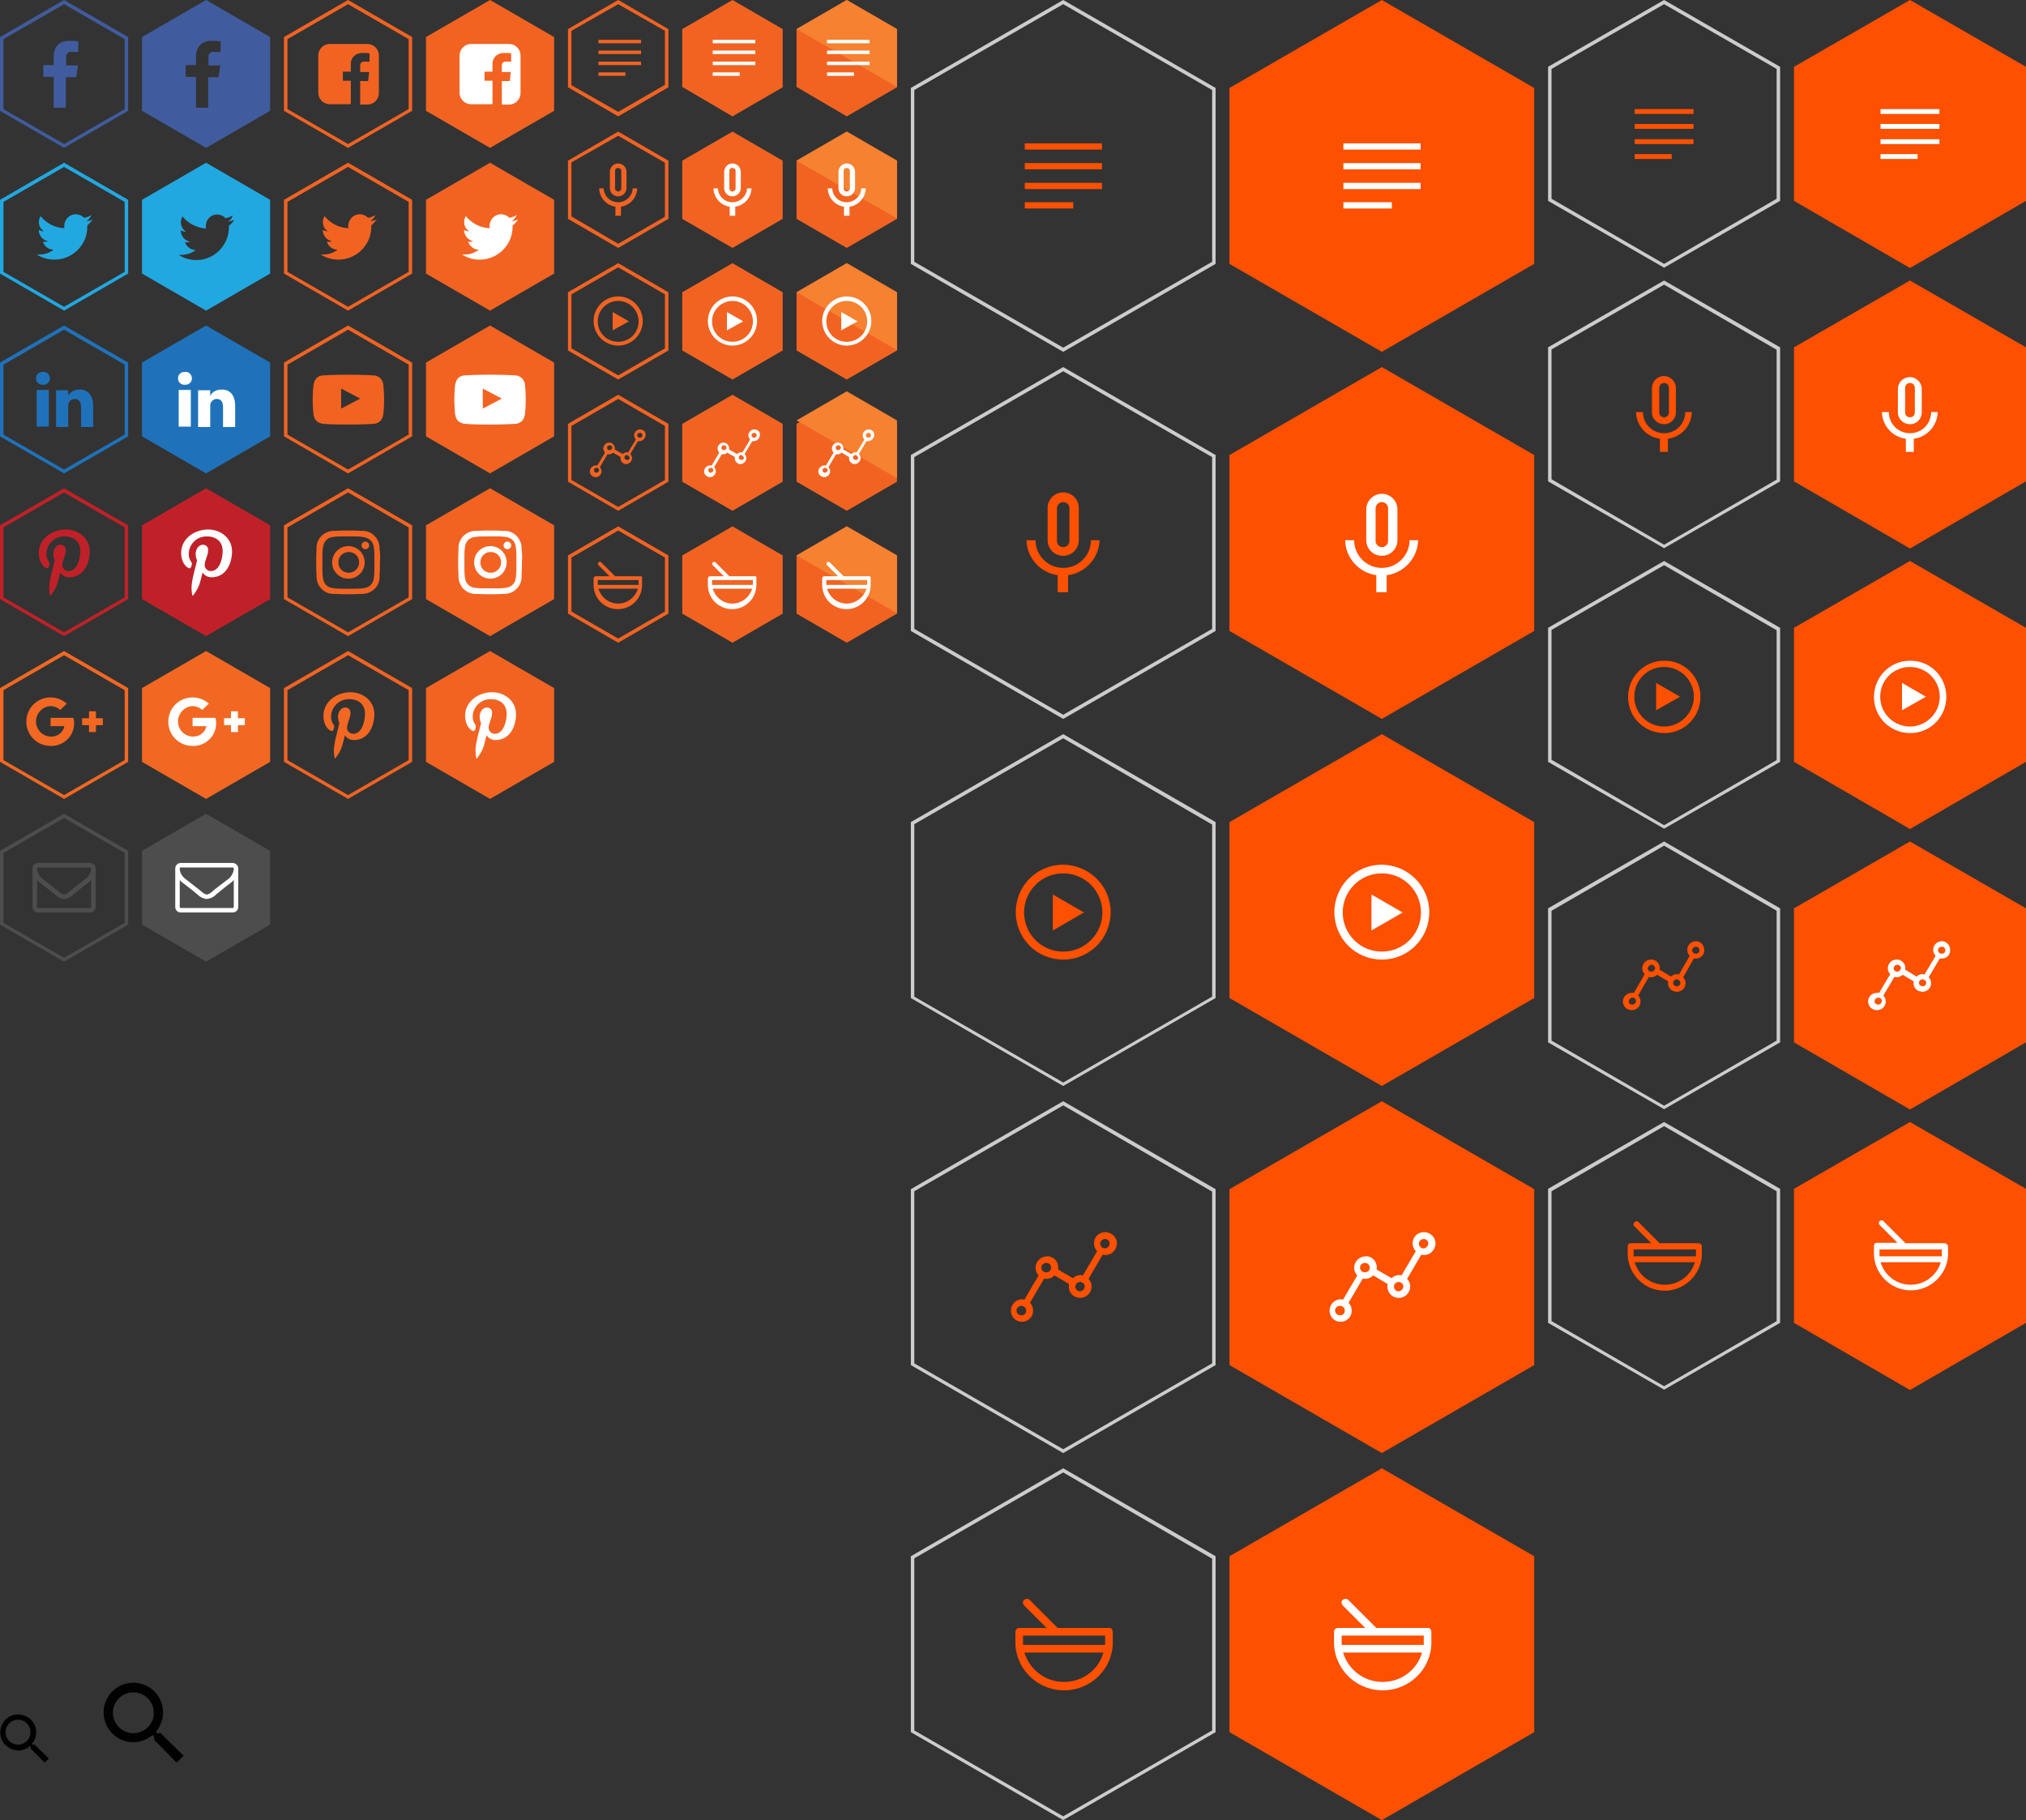 <?xml version="1.0" encoding="utf-8"?>
<!-- Generator: Adobe Illustrator 22.0.1, SVG Export Plug-In . SVG Version: 6.00 Build 0)  -->
<svg version="1.1" id="Layer_1" xmlns="http://www.w3.org/2000/svg" xmlns:xlink="http://www.w3.org/1999/xlink" x="0px" y="0px"
	 viewBox="0 0 585 525.6" style="enable-background:new 0 0 585 525.6;" xml:space="preserve">
<rect x="0" y="0" width="585" height="525.6" fill="#333333" stroke="none"/>
<style type="text/css">
	.st0{fill:#FD5000;}
	.st1{fill:#F26322;}
	.st2{fill:#F58131;}
	.st3{fill:#22A8E0;}
	.st4{fill:#405C9E;}
	.st5{fill:#1F72BA;}
	.st6{fill:#C02128;}
	.st7{fill:#F26822;}
	.st8{fill:#4D4D4E;}
	.st9{fill:#FFFFFF;}
	.st10{fill:#CCCCCC;}
	.st11{fill:#010101;}
</style>
<title>sprite-pad</title>
<polygon class="st0" points="399,0 443,25.4 443,76.2 399,101.6 355,76.2 355,25.4 "/>
<path class="st1" d="M259,160.4v16.8l-14.5,8.4l-14.5-8.4v-16.8l14.5-8.4L259,160.4z"/>
<polygon class="st1" points="230.5,138.8 230.5,122.7 244.5,114.6 258.5,122.7 258.5,138.8 244.5,146.9 "/>
<path class="st1" d="M244.5,115.2L258,123v15.6l-13.5,7.8l-13.5-7.8V123L244.5,115.2 M244.5,114l-14.5,8.4v16.7l14.5,8.4l14.5-8.4
	v-16.7L244.5,114L244.5,114z"/>
<polygon class="st1" points="230.5,100.8 230.5,84.7 244.5,76.6 258.5,84.7 258.5,100.8 244.5,108.9 "/>
<path class="st1" d="M244.5,77.2L258,85v15.6l-13.5,7.8l-13.5-7.8V85L244.5,77.2 M244.5,76L230,84.4v16.8l14.5,8.4l14.5-8.4V84.4
	L244.5,76L244.5,76L244.5,76z"/>
<polygon class="st1" points="230.5,62.8 230.5,46.7 244.5,38.6 258.5,46.7 258.5,62.8 244.5,70.9 "/>
<path class="st1" d="M244.5,39.2L258,47v15.6l-13.5,7.8L231,62.5V46.9L244.5,39.2 M244.5,38L230,46.4v16.8l14.5,8.4l14.5-8.4V46.4
	L244.5,38L244.5,38L244.5,38z"/>
<path class="st1" d="M259,8.4v16.8l-14.5,8.4L230,25.1V8.4L244.5,0L259,8.4z"/>
<polygon class="st2" points="244.5,0 230,8.4 230,8.4 259,25.1 259,8.4 "/>
<path class="st1" d="M178.5,1.2L192,8.9v15.6l-13.5,7.8L165,24.6V8.9L178.5,1.2 M178.5,0L164,8.4v16.8l14.5,8.4l14.5-8.4V8.4
	L178.5,0L178.5,0L178.5,0z"/>
<path class="st3" d="M26.8,63.4c-0.6,0.3-1.3,0.4-1.9,0.5c0.7-0.4,1.2-1.1,1.5-1.8c-0.7,0.4-1.4,0.7-2.1,0.8
	c-1.3-1.3-3.4-1.4-4.7-0.1c-0.8,0.8-1.2,2-1,3.1c-2.7-0.1-5.2-1.4-6.9-3.5c-0.9,1.5-0.5,3.5,1,4.4c-0.5,0-1-0.2-1.5-0.4l0,0
	c0,1.6,1.1,2.9,2.7,3.3c-0.5,0.1-1,0.2-1.5,0.1c0.4,1.4,1.7,2.3,3.1,2.3c-1.2,0.9-2.6,1.4-4.1,1.4c-0.3,0-0.5,0-0.8,0
	c4.4,2.8,10.3,1.5,13.1-2.9c1-1.5,1.5-3.3,1.5-5.1c0-0.1,0-0.3,0-0.4C25.7,64.6,26.3,64.1,26.8,63.4z"/>
<path class="st4" d="M18.5,1.2L36,11.3v20.2L18.5,41.6L1,31.5V11.3L18.5,1.2 M18.5,0L0,10.7V32l18.5,10.7L37,32V10.7L18.5,0L18.5,0z
	"/>
<path class="st4" d="M22.6,11.9V15h-1.8c-0.8-0.2-1.5,0.3-1.7,1.1c0,0.2,0,0.4,0,0.6v2.2h3.4l-0.5,3.4h-3v8.8h-3.5v-8.9h-3v-3.4h3
	v-2.5c0-2.9,1.8-4.5,4.4-4.5C20.9,11.8,21.8,11.8,22.6,11.9z"/>
<path class="st4" d="M59.5,0L41,10.7V32l18.5,10.7L78,32V10.7L59.5,0z M63.7,15h-1.8c-0.8-0.2-1.5,0.3-1.7,1.1c0,0.2,0,0.4,0,0.6
	v2.2h3.4l-0.5,3.4h-3v8.8h-3.5v-8.9h-3v-3.4h3v-2.5c0-2.9,1.8-4.5,4.4-4.5c0.9,0,1.8,0,2.7,0.1V15z"/>
<path class="st1" d="M100.5,1.2L118,11.3v20.2l-17.5,10.1L83,31.5V11.3L100.5,1.2 M100.5,0L82,10.7V32l18.5,10.7L119,32V10.7
	L100.5,0C100.5,0,100.5,0,100.5,0z"/>
<path class="st1" d="M141.5,0L123,10.7V32l18.5,10.7L160,32V10.7L141.5,0z"/>
<path class="st3" d="M18.5,48.2L36,58.3v20.2L18.5,88.6L1,78.5V58.3L18.5,48.2 M18.5,47L0,57.7V79l18.5,10.7L37,79V57.7L18.5,47
	L18.5,47z"/>
<path class="st3" d="M59.5,47L41,57.7V79l18.5,10.7L78,79V57.7L59.5,47z M66.1,65.2c0,0.1,0,0.3,0,0.4c0,5.2-4.2,9.5-9.4,9.5
	c-1.8,0-3.6-0.5-5.1-1.5c0.3,0,0.5,0,0.8,0c1.5,0,3-0.5,4.1-1.4c-1.4,0-2.7-1-3.1-2.3c0.5,0.1,1,0.1,1.5-0.1
	c-1.6-0.3-2.7-1.7-2.7-3.3l0,0c0.5,0.3,1,0.4,1.5,0.4c-1.5-1-1.9-2.9-1-4.4c1.7,2.1,4.2,3.3,6.8,3.5c-0.4-1.8,0.7-3.6,2.5-4
	c1.1-0.2,2.3,0.1,3.1,1c0.7-0.1,1.5-0.4,2.1-0.8C67,63,66.5,63.6,65.8,64c0.7-0.1,1.3-0.3,1.9-0.5C67.3,64.1,66.7,64.7,66.1,65.2
	L66.1,65.2z"/>
<path class="st1" d="M108.8,63.4c-0.6,0.3-1.3,0.4-1.9,0.5c0.7-0.4,1.2-1.1,1.5-1.8c-0.7,0.4-1.4,0.7-2.1,0.8
	c-1.3-1.3-3.4-1.4-4.7-0.1c-0.8,0.8-1.2,2-1,3.1c-2.7-0.1-5.2-1.4-6.9-3.5c-0.9,1.5-0.5,3.5,1,4.4c-0.5,0-1-0.2-1.5-0.4l0,0
	c0,1.6,1.1,2.9,2.7,3.3c-0.5,0.1-1,0.2-1.5,0.1c0.4,1.4,1.7,2.3,3.1,2.3c-1.2,0.9-2.6,1.4-4.1,1.4c-0.3,0-0.5,0-0.8,0
	c4.4,2.8,10.3,1.5,13.1-2.9c1-1.5,1.5-3.3,1.5-5.1c0-0.1,0-0.3,0-0.4C107.7,64.6,108.3,64.1,108.8,63.4z"/>
<path class="st1" d="M100.5,48.2L118,58.3v20.2l-17.5,10.1L83,78.5V58.3L100.5,48.2 M100.5,47L82,57.7V79l18.5,10.7L119,79V57.7
	L100.5,47L100.5,47z"/>
<path class="st1" d="M141.5,47L123,57.7V79l18.5,10.7L160,79V57.7L141.5,47z"/>
<path class="st5" d="M18.5,95.2L36,105.3v20.2l-17.5,10.1L1,125.5v-20.2L18.5,95.2 M18.5,94L0,104.7V126l18.5,10.7L37,126v-21.3
	L18.5,94L18.5,94z"/>
<path class="st5" d="M59.5,94L41,104.7V126l18.5,10.7L78,126v-21.3L59.5,94z"/>
<path class="st1" d="M100.5,95.2l17.5,10.1v20.2l-17.5,10.1L83,125.5v-20.2L100.5,95.2 M100.5,94L82,104.7V126l18.5,10.7L119,126
	v-21.3L100.5,94L100.5,94z"/>
<path class="st1" d="M141.5,94L123,104.7V126l18.5,10.7L160,126v-21.3L141.5,94z"/>
<path class="st6" d="M18.5,142.2L36,152.3v20.2l-17.5,10.1L1,172.5v-20.2L18.5,142.2 M18.5,141L0,151.7V173l18.5,10.7L37,173v-21.3
	L18.5,141L18.5,141z"/>
<path class="st6" d="M59.5,141L41,151.7V173l18.5,10.7L78,173v-21.3L59.5,141z"/>
<path class="st1" d="M100.5,142.2l17.5,10.1v20.2l-17.5,10.1L83,172.5v-20.2L100.5,142.2 M100.5,141L82,151.7V173l18.5,10.7L119,173
	v-21.3L100.5,141L100.5,141z"/>
<path class="st1" d="M141.5,141L123,151.7V173l18.5,10.7L160,173v-21.3L141.5,141z"/>
<path class="st7" d="M18.5,189.2L36,199.3v20.2l-17.5,10.1L1,219.5v-20.2L18.5,189.2 M18.5,188L0,198.7V220l18.5,10.7L37,220v-21.3
	L18.5,188L18.5,188z"/>
<path class="st7" d="M59.5,188L41,198.7V220l18.5,10.7L78,220v-21.3L59.5,188z"/>
<path class="st8" d="M18.5,236.2L36,246.3v20.2l-17.5,10.1L1,266.5v-20.2L18.5,236.2 M18.5,235L0,245.7V267l18.5,10.7L37,267v-21.3
	L18.5,235L18.5,235z"/>
<path class="st8" d="M59.5,235L41,245.7V267l18.5,10.7L78,267v-21.3L59.5,235z"/>
<path class="st1" d="M106.1,12.7c1.8,0,3.3,1.5,3.3,3.3v10.9c0,1.8-1.5,3.3-3.3,3.3H104v-6.8h2.3l0.3-2.6H104v-1.7
	c-0.1-0.6,0.3-1.2,0.9-1.3c0.1,0,0.3,0,0.4,0h1.4v-2.4c-0.7-0.1-1.3-0.1-2-0.1c-1.8-0.1-3.3,1.2-3.4,2.9c0,0.2,0,0.4,0,0.5v2H99v2.6
	h2.3v6.8h-6.1c-1.8,0-3.3-1.5-3.3-3.3V16c0-1.8,1.5-3.3,3.3-3.3H106.1z"/>
<path class="st9" d="M147,12.7c1.8,0,3.3,1.5,3.3,3.3v10.9c0,1.8-1.5,3.3-3.3,3.3h-2.1v-6.8h2.3l0.3-2.6h-2.6v-1.7
	c-0.1-0.6,0.3-1.2,0.9-1.3c0.1,0,0.3,0,0.4,0h1.4v-2.4c-0.7-0.1-1.3-0.1-2-0.1c-1.8-0.1-3.3,1.2-3.4,2.9c0,0.2,0,0.4,0,0.5v2h-2.3
	v2.6h2.3v6.8H136c-1.8,0-3.3-1.5-3.3-3.3V16c0-1.8,1.5-3.3,3.3-3.3H147z"/>
<path class="st5" d="M14.1,112.6v10.6h-3.5v-10.6H14.1z M14.4,109.3c0,1-0.8,1.8-1.8,1.8c-0.1,0-0.1,0-0.2,0l0,0
	c-1,0.1-1.9-0.6-2-1.7c0-0.1,0-0.1,0-0.2c0-1,0.8-1.8,1.9-1.8c0,0,0.1,0,0.1,0c1-0.1,1.9,0.6,2,1.7
	C14.4,109.2,14.4,109.3,14.4,109.3z M26.9,117.2v6.1h-3.5v-5.7c0-1.4-0.5-2.4-1.8-2.4c-0.8,0-1.5,0.5-1.8,1.3
	c-0.1,0.3-0.1,0.6-0.1,0.9v5.9h-3.5c0-9.6,0-10.6,0-10.6h3.5v1.6l0,0c0.6-1.2,1.9-1.8,3.2-1.8C25.1,112.4,26.9,113.9,26.9,117.2z"/>
<path class="st9" d="M55.1,112.6v10.6h-3.5v-10.6H55.1z M55.4,109.3c0,1-0.8,1.8-1.8,1.8c-0.1,0-0.1,0-0.2,0l0,0
	c-1,0.1-1.9-0.6-2-1.7c0-0.1,0-0.1,0-0.2c0-1,0.8-1.8,1.9-1.8c0,0,0.1,0,0.1,0c1-0.1,1.9,0.6,2,1.7
	C55.4,109.2,55.4,109.3,55.4,109.3z M67.9,117.2v6.1h-3.5v-5.7c0-1.4-0.5-2.4-1.8-2.4c-0.8,0-1.5,0.5-1.8,1.3
	c-0.1,0.3-0.1,0.6-0.1,0.9v5.9h-3.5c0-9.6,0-10.6,0-10.6h3.5v1.6l0,0c0.6-1.2,1.9-1.8,3.2-1.8C66.2,112.4,67.9,113.9,67.9,117.2z"/>
<path class="st1" d="M98.5,118l5.5-2.9l-5.5-2.9V118z M100.6,108.2c4.3,0,7.2,0.2,7.2,0.2c0.8,0,1.5,0.3,2.1,0.9
	c0.5,0.6,0.8,1.3,0.8,2c0.1,1.1,0.2,2.2,0.2,3.3v1.6c0,1.1-0.1,2.2-0.2,3.3c-0.1,0.7-0.3,1.4-0.8,2c-0.5,0.5-1.3,0.9-2.1,0.9
	c0,0-2.9,0.2-7.2,0.2l0,0c-5.3,0-7-0.2-7-0.2c-0.8,0-1.6-0.3-2.3-0.9c-0.5-0.6-0.7-1.3-0.8-2c-0.1-1.1-0.2-2.2-0.2-3.3v-1.6
	c0-1.1,0.1-2.2,0.2-3.3c0.1-0.7,0.3-1.4,0.8-2c0.5-0.6,1.3-0.9,2.1-0.9C93.4,108.4,96.3,108.2,100.6,108.2L100.6,108.2L100.6,108.2z
	"/>
<path class="st9" d="M139.4,118l5.5-2.9l-5.5-2.9V118z M141.5,108.2c4.3,0,7.2,0.2,7.2,0.2c0.8,0,1.5,0.3,2.1,0.9
	c0.5,0.6,0.8,1.3,0.8,2c0.1,1.1,0.2,2.2,0.2,3.3v1.6c0,1.1-0.1,2.2-0.2,3.3c-0.1,0.7-0.3,1.4-0.8,2c-0.5,0.5-1.3,0.9-2.1,0.9
	c0,0-2.9,0.2-7.2,0.2l0,0c-5.3,0-7-0.2-7-0.2c-0.8,0-1.6-0.3-2.3-0.9c-0.5-0.6-0.7-1.3-0.8-2c-0.1-1.1-0.2-2.2-0.2-3.3v-1.6
	c0-1.1,0.1-2.2,0.2-3.3c0.1-0.7,0.3-1.4,0.8-2c0.5-0.6,1.3-0.9,2.1-0.9C134.3,108.4,137.2,108.2,141.5,108.2L141.5,108.2
	L141.5,108.2z"/>
<path class="st6" d="M11.2,159.7c0-4.2,3.9-6.8,7.8-6.8c3.6,0,6.9,2.5,6.9,6.3c0,3.6-1.8,7.5-5.9,7.5c-1.1,0-2.1-0.5-2.6-1.4
	c-0.9,3.4-0.8,4-2.7,6.6l-0.2,0.1l-0.1-0.1c-0.1-0.7-0.2-1.4-0.2-2.1c0-2.3,1.1-5.7,1.6-8c-0.3-0.6-0.4-1.3-0.4-1.9
	c0-1.2,0.8-2.6,2.1-2.6c0.8,0,1.5,0.6,1.5,1.4c0,0.1,0,0.2,0,0.2c0,1.5-1,2.9-1,4.3c0,0.9,0.8,1.7,1.7,1.7c0,0,0,0,0.1,0
	c2.6,0,3.4-3.8,3.4-5.8c0-2.7-1.9-4.2-4.5-4.2c-2.8-0.1-5.2,2.1-5.3,4.9c0,0.1,0,0.2,0,0.3c0,1.5,0.9,2.2,0.9,2.6s-0.2,1.4-0.6,1.4
	c-0.1,0-0.1,0-0.2,0C11.8,163.4,11.2,161.2,11.2,159.7z"/>
<path class="st9" d="M52.3,159.7c0-4.2,3.9-6.8,7.8-6.8c3.6,0,6.9,2.5,6.9,6.3c0,3.6-1.8,7.5-5.9,7.5c-1.1,0-2.1-0.5-2.6-1.4
	c-0.9,3.4-0.8,4-2.7,6.6l-0.2,0.1l-0.1-0.1c-0.1-0.7-0.2-1.4-0.2-2.1c0-2.3,1.1-5.7,1.6-8c-0.3-0.6-0.4-1.3-0.4-1.9
	c0-1.2,0.8-2.6,2.1-2.6c0.8,0,1.5,0.6,1.5,1.4c0,0.1,0,0.1,0,0.2c0,1.5-1,2.9-1,4.3c0,0.9,0.8,1.7,1.7,1.7c0,0,0,0,0.1,0
	c2.6,0,3.4-3.8,3.4-5.8c0-2.7-1.9-4.2-4.5-4.2c-2.8-0.1-5.2,2.1-5.3,4.9c0,0.1,0,0.2,0,0.3c0,1.5,0.9,2.2,0.9,2.6s-0.2,1.4-0.6,1.4
	c-0.1,0-0.1,0-0.2,0C52.9,163.4,52.3,161.2,52.3,159.7z"/>
<path class="st7" d="M21.4,208.5c0.2,3.6-2.5,6.6-6.1,6.9c-0.2,0-0.4,0-0.7,0c-3.9,0-7-3.1-7-7s3.1-7,7-7c1.7,0,3.4,0.6,4.7,1.8
	l-1.9,1.8c-0.8-0.7-1.8-1.1-2.8-1.1c-2.4,0.1-4.3,2.2-4.2,4.6c0.1,2.3,1.9,4.1,4.2,4.2c1.9,0.1,3.6-1.1,4-3h-4v-2.4h6.6
	C21.3,207.8,21.4,208.1,21.4,208.5z M29.7,207.4v2h-2v2h-2v-2h-2v-2h2v-2h2v2H29.7z"/>
<path class="st9" d="M62.4,208.5c0.2,3.6-2.5,6.6-6.1,6.9c-0.2,0-0.4,0-0.7,0c-3.9,0-7-3.1-7-7s3.1-7,7-7c1.7,0,3.4,0.6,4.7,1.8
	l-1.9,1.8c-0.8-0.7-1.8-1.1-2.8-1.1c-2.4,0.1-4.3,2.2-4.2,4.6c0.1,2.3,1.9,4.1,4.2,4.2c1.9,0.1,3.6-1.1,4-3h-4v-2.4h6.6
	C62.3,207.8,62.4,208.1,62.4,208.5z M70.7,207.4v2h-2v2h-2v-2h-2v-2h2v-2h2v2H70.7z"/>
<path class="st8" d="M26.3,261.9v-7.8c-0.2,0.2-0.4,0.5-0.7,0.7c-1.5,1.1-2.9,2.3-4.3,3.4c-0.7,0.8-1.7,1.3-2.8,1.4l0,0
	c-1.1-0.1-2-0.6-2.8-1.4c-1.4-1.2-2.9-2.3-4.3-3.4c-0.3-0.2-0.5-0.4-0.7-0.7v7.8c0,0.2,0.1,0.3,0.3,0.3h15
	C26.2,262.2,26.3,262.1,26.3,261.9z M26.3,251.2c0-0.3,0.1-0.7-0.3-0.7H11c-0.2,0-0.3,0.1-0.3,0.3l0,0c0,1.1,0.6,2.2,1.5,2.9
	l4.1,3.2c0.5,0.4,1.5,1.4,2.2,1.4l0,0c0.7,0,1.7-0.9,2.2-1.4l4.1-3.2C25.6,253.1,26.1,252.2,26.3,251.2L26.3,251.2z M27.6,250.8
	v11.1c0,0.9-0.7,1.6-1.6,1.6c0,0,0,0,0,0H11c-0.9,0-1.6-0.7-1.6-1.6l0,0v-11.1c0-0.9,0.7-1.6,1.6-1.6c0,0,0,0,0,0h15
	C26.9,249.2,27.6,249.9,27.6,250.8L27.6,250.8z"/>
<path class="st9" d="M67.5,261.9v-7.8c-0.2,0.2-0.4,0.5-0.7,0.7c-1.5,1.1-2.9,2.3-4.3,3.4c-0.7,0.8-1.7,1.3-2.8,1.4l0,0
	c-1.1-0.1-2-0.6-2.8-1.4c-1.4-1.2-2.9-2.3-4.3-3.4c-0.3-0.2-0.5-0.4-0.7-0.7v7.8c0,0.2,0.1,0.3,0.3,0.3h15
	C67.3,262.2,67.5,262.1,67.5,261.9z M67.5,251.2c0-0.3,0.1-0.7-0.3-0.7h-15c-0.2,0-0.3,0.1-0.3,0.3l0,0c0,1.1,0.6,2.2,1.5,2.9
	l4.1,3.2c0.5,0.4,1.5,1.4,2.2,1.4l0,0c0.7,0,1.7-0.9,2.2-1.4l4.2-3.2C66.8,253.1,67.3,252.2,67.5,251.2L67.5,251.2z M68.8,250.8
	v11.1c0,0.9-0.7,1.6-1.6,1.6l0,0h-15c-0.9,0-1.6-0.7-1.6-1.6l0,0v-11.1c0-0.9,0.7-1.6,1.6-1.6c0,0,0,0,0,0h15
	C68,249.2,68.8,249.9,68.8,250.8L68.8,250.8L68.8,250.8z"/>
<path class="st1" d="M103.7,162.4c0-1.7-1.3-3-3-3s-3,1.3-3,3s1.3,3,3,3S103.7,164,103.7,162.4z M105.3,162.4c0,2.6-2.1,4.7-4.7,4.7
	s-4.7-2.1-4.7-4.7c0-2.6,2.1-4.7,4.7-4.7h0C103.2,157.7,105.3,159.8,105.3,162.4C105.3,162.3,105.3,162.4,105.3,162.4z M106.6,157.5
	c0,0.6-0.5,1.1-1.1,1.1c-0.6,0-1.1-0.5-1.1-1.1c0-0.6,0.5-1.1,1.1-1.1h0C106.1,156.4,106.6,156.9,106.6,157.5
	C106.6,157.5,106.6,157.5,106.6,157.5L106.6,157.5z M100.6,154.9c-1.3,0-4.2-0.1-5.4,0.4c-0.8,0.3-1.4,1-1.7,1.8
	c-0.5,1.2-0.4,4-0.4,5.4s-0.1,4.2,0.4,5.4c0.3,0.8,0.9,1.4,1.7,1.7c1.2,0.5,4,0.4,5.4,0.4s4.2,0.1,5.4-0.4c0.8-0.3,1.4-0.9,1.7-1.7
	c0.5-1.2,0.4-4,0.4-5.4s0.1-4.2-0.4-5.4c-0.3-0.8-0.9-1.4-1.7-1.7C104.8,154.8,102,154.9,100.6,154.9L100.6,154.9z M109.7,162.4
	c0,1.3,0,2.5-0.1,3.8c0.2,2.8-1.9,5.1-4.7,5.3c-0.2,0-0.4,0-0.6,0c-1.3,0.1-2.5,0.1-3.8,0.1s-2.5,0-3.8-0.1
	c-2.8,0.2-5.1-1.9-5.3-4.7c0-0.2,0-0.4,0-0.6c-0.1-1.3-0.1-2.5-0.1-3.8s0-2.5,0.1-3.8c-0.2-2.8,1.9-5.1,4.7-5.3c0.2,0,0.4,0,0.6,0
	c1.3-0.1,2.5-0.1,3.8-0.1s2.5,0,3.8,0.1c2.8-0.2,5.1,1.9,5.3,4.7c0,0.2,0,0.4,0,0.6C109.8,159.9,109.8,161.1,109.7,162.4
	L109.7,162.4z"/>
<path class="st9" d="M144.7,162.4c0-1.7-1.3-3-3-3s-3,1.3-3,3s1.3,3,3,3S144.7,164,144.7,162.4z M146.3,162.4c0,2.6-2.1,4.7-4.7,4.7
	s-4.7-2.1-4.7-4.7s2.1-4.7,4.7-4.7h0C144.2,157.7,146.3,159.8,146.3,162.4C146.3,162.3,146.3,162.4,146.3,162.4L146.3,162.4z
	 M147.6,157.5c0,0.6-0.5,1.1-1.1,1.1c-0.6,0-1.1-0.5-1.1-1.1c0-0.6,0.5-1.1,1.1-1.1l0,0C147.1,156.4,147.6,156.9,147.6,157.5
	C147.6,157.5,147.6,157.5,147.6,157.5L147.6,157.5z M141.6,154.9c-1.3,0-4.2-0.1-5.4,0.4c-0.8,0.3-1.4,0.9-1.7,1.7
	c-0.5,1.2-0.4,4-0.4,5.4s-0.1,4.2,0.4,5.4c0.3,0.8,0.9,1.4,1.7,1.7c1.2,0.5,4,0.4,5.4,0.4s4.2,0.1,5.4-0.4c0.8-0.3,1.4-0.9,1.7-1.7
	c0.5-1.2,0.4-4,0.4-5.4s0.1-4.2-0.4-5.4c-0.3-0.8-0.9-1.4-1.7-1.7C145.8,154.8,143,154.9,141.6,154.9L141.6,154.9z M150.7,162.4
	c0,1.3,0,2.5-0.1,3.8c0.2,2.8-1.9,5.1-4.7,5.3c-0.2,0-0.4,0-0.6,0c-1.3,0.1-2.5,0.1-3.8,0.1s-2.5,0-3.8-0.1
	c-2.8,0.2-5.1-1.9-5.3-4.7c0-0.2,0-0.4,0-0.6c-0.1-1.3-0.1-2.5-0.1-3.8s0-2.5,0.1-3.8c-0.2-2.8,1.9-5.1,4.7-5.3c0.2,0,0.4,0,0.6,0
	c1.3-0.1,2.5-0.1,3.8-0.1s2.5,0,3.8,0.1c2.8-0.2,5.1,1.9,5.3,4.7c0,0.2,0,0.4,0,0.6C150.8,159.9,150.8,161.1,150.7,162.4
	L150.7,162.4z"/>
<path class="st1" d="M100.5,189.2l17.5,10.1v20.2l-17.5,10.1L83,219.5v-20.2L100.5,189.2 M100.5,188L82,198.7V220l18.5,10.7L119,220
	v-21.3L100.5,188L100.5,188z"/>
<path class="st1" d="M141.5,188L123,198.7V220l18.5,10.7L160,220v-21.3L141.5,188z"/>
<rect x="172.8" y="11.5" class="st1" width="12.3" height="1"/>
<rect x="172.8" y="14.6" class="st1" width="12.3" height="1"/>
<rect x="172.8" y="17.8" class="st1" width="12.3" height="1"/>
<rect x="172.8" y="20.9" class="st1" width="7.8" height="1"/>
<rect x="295.9" y="41.4" class="st0" width="22.3" height="1.8"/>
<rect x="295.9" y="47.1" class="st0" width="22.3" height="1.8"/>
<rect x="295.9" y="52.8" class="st0" width="22.3" height="1.8"/>
<rect x="295.9" y="58.4" class="st0" width="14" height="1.8"/>
<path class="st1" d="M226,8.4v16.8l-14.5,8.4L197,25.1V8.4L211.5,0L226,8.4z"/>
<rect x="205.8" y="11.5" class="st9" width="12.3" height="1"/>
<rect x="205.8" y="14.6" class="st9" width="12.3" height="1"/>
<rect x="205.8" y="17.8" class="st9" width="12.3" height="1"/>
<rect x="205.8" y="20.9" class="st9" width="7.8" height="1"/>
<rect x="238.8" y="11.5" class="st9" width="12.3" height="1"/>
<rect x="238.8" y="14.6" class="st9" width="12.3" height="1"/>
<rect x="238.8" y="17.8" class="st9" width="12.3" height="1"/>
<rect x="238.8" y="20.9" class="st9" width="7.8" height="1"/>
<polygon class="st2" points="244.5,38 230,46.4 230,46.4 259,63.1 259,46.4 "/>
<path class="st1" d="M178.5,39.2L192,47v15.6l-13.5,7.8L165,62.5V46.9L178.5,39.2 M178.5,38L164,46.4v16.8l14.5,8.4l14.5-8.4V46.4
	L178.5,38L178.5,38L178.5,38z"/>
<path class="st9" d="M149.6,63.4c-0.6,0.3-1.3,0.4-1.9,0.5c0.7-0.4,1.2-1.1,1.5-1.8c-0.7,0.4-1.4,0.7-2.1,0.8
	c-1.3-1.3-3.4-1.4-4.7-0.1c-0.8,0.8-1.2,2-1,3.1c-2.7-0.1-5.2-1.4-6.9-3.5c-0.9,1.5-0.5,3.5,1,4.4c-0.5,0-1-0.1-1.5-0.4l0,0
	c0,1.6,1.1,2.9,2.7,3.3c-0.5,0.1-1,0.2-1.5,0.1c0.4,1.4,1.7,2.3,3.1,2.3c-1.2,0.9-2.6,1.4-4.1,1.4c-0.3,0-0.5,0-0.8,0
	c4.4,2.8,10.3,1.5,13.1-2.9c1-1.5,1.5-3.3,1.5-5.1c0-0.1,0-0.3,0-0.4C148.6,64.7,149.1,64.1,149.6,63.4z"/>
<path class="st1" d="M178.5,56.7c1.3,0,2.4-1.1,2.4-2.4c0,0,0,0,0,0v-4.7c0-1.3-1.1-2.4-2.4-2.4c-1.3,0-2.4,1.1-2.4,2.4v4.7
	C176.1,55.7,177.2,56.7,178.5,56.7C178.5,56.7,178.5,56.7,178.5,56.7z M177.6,49.5c-0.1-0.5,0.3-1,0.8-1s1,0.3,1,0.8
	c0,0.1,0,0.1,0,0.2v4.9c0,0.5-0.4,0.9-0.9,0.9c-0.5,0-0.9-0.4-0.9-0.9V49.5L177.6,49.5z M182.7,54.4c-0.1,2.3-2.1,4.1-4.4,4
	c-2.2-0.1-3.9-1.8-4-4H173c0.1,2.7,2.1,4.9,4.7,5.3v2.6h1.6v-2.6c2.6-0.4,4.6-2.6,4.7-5.3L182.7,54.4L182.7,54.4z"/>
<path class="st0" d="M307,160.5c2.5,0,4.5-2,4.5-4.5c0,0,0,0,0,0v-9.1c0.1-2.5-1.8-4.6-4.3-4.7c-2.5-0.1-4.6,1.8-4.7,4.3
	c0,0.1,0,0.3,0,0.4v9.1C302.5,158.5,304.5,160.5,307,160.5C307,160.5,307,160.5,307,160.5z M305.2,146.8c0-1,0.8-1.8,1.8-1.8
	c1,0,1.8,0.8,1.8,1.8c0,0,0,0,0,0v9.4c0,1-0.8,1.8-1.8,1.8s-1.8-0.8-1.8-1.8L305.2,146.8L305.2,146.8z M315,156c0,4.4-3.6,8-8,8
	s-8-3.6-8-8h-2.6c0.1,5.1,4,9.4,9,10.1v4.9h3v-4.9c5.1-0.7,8.9-5,9.1-10.1H315z"/>
<polygon class="st1" points="197.5,62.8 197.5,46.7 211.5,38.6 225.5,46.7 225.5,62.8 211.5,70.9 "/>
<path class="st1" d="M211.5,39.2L225,47v15.6l-13.5,7.8L198,62.5V46.9L211.5,39.2 M211.5,38L197,46.4v16.8l14.5,8.4l14.5-8.4V46.4
	L211.5,38L211.5,38L211.5,38z"/>
<path class="st9" d="M211.5,56.7c1.3,0,2.4-1.1,2.4-2.4c0,0,0,0,0,0v-4.7c0-1.3-1.1-2.4-2.4-2.4c-1.3,0-2.4,1.1-2.4,2.4v4.7
	C209.1,55.7,210.2,56.7,211.5,56.7C211.5,56.7,211.5,56.7,211.5,56.7z M210.6,49.5c-0.1-0.5,0.3-1,0.8-1s1,0.3,1,0.8
	c0,0.1,0,0.1,0,0.2v4.9c0,0.5-0.4,0.9-0.9,0.9c-0.5,0-0.9-0.4-0.9-0.9V49.5L210.6,49.5z M215.7,54.4c-0.1,2.3-2.1,4.1-4.4,4
	c-2.2-0.1-3.9-1.8-4-4H206c0.1,2.7,2.1,4.9,4.7,5.3v2.6h1.6v-2.6c2.6-0.4,4.6-2.6,4.7-5.3L215.7,54.4L215.7,54.4z"/>
<path class="st9" d="M244.5,56.7c1.3,0,2.4-1.1,2.4-2.4c0,0,0,0,0,0v-4.7c0-1.3-1.1-2.4-2.4-2.4c-1.3,0-2.4,1.1-2.4,2.4v4.7
	C242.1,55.7,243.2,56.7,244.5,56.7C244.5,56.7,244.5,56.7,244.5,56.7z M243.6,49.5c-0.1-0.5,0.3-1,0.8-1s1,0.3,1,0.8
	c0,0.1,0,0.1,0,0.2v4.9c0,0.5-0.4,0.9-0.9,0.9c-0.5,0-0.9-0.4-0.9-0.9V49.5L243.6,49.5z M248.7,54.4c-0.1,2.3-2.1,4.1-4.4,4
	c-2.2-0.1-3.9-1.8-4-4H239c0.1,2.7,2.1,4.9,4.7,5.3v2.6h1.6v-2.6c2.6-0.4,4.6-2.6,4.7-5.3L248.7,54.4L248.7,54.4z"/>
<polygon class="st2" points="244.5,76 230,84.4 230,84.4 259,101.1 259,84.4 "/>
<path class="st1" d="M178.5,77.2L192,85v15.6l-13.5,7.8l-13.5-7.8V85L178.5,77.2 M178.5,76L164,84.4v16.8l14.5,8.4l14.5-8.4V84.4
	L178.5,76L178.5,76L178.5,76z"/>
<polygon class="st1" points="197.5,100.8 197.5,84.7 211.5,76.6 225.5,84.7 225.5,100.8 211.5,108.9 "/>
<path class="st1" d="M211.5,77.2L225,85v15.6l-13.5,7.8l-13.5-7.8V85L211.5,77.2 M211.5,76L197,84.4v16.8l14.5,8.4l14.5-8.4V84.4
	L211.5,76L211.5,76L211.5,76z"/>
<polygon class="st2" points="244.5,113 230,121.4 230,121.4 259,138.1 259,121.4 "/>
<path class="st1" d="M178.5,115.2L192,123v15.6l-13.5,7.8l-13.5-7.8V123L178.5,115.2 M178.5,114l-14.5,8.4v16.7l14.5,8.4l14.5-8.4
	v-16.7L178.5,114L178.5,114z"/>
<polygon class="st1" points="197.5,138.8 197.5,122.7 211.5,114.6 225.5,122.7 225.5,138.8 211.5,146.9 "/>
<path class="st1" d="M211.5,115.2L225,123v15.6l-13.5,7.8l-13.5-7.8V123L211.5,115.2 M211.5,114l-14.5,8.4v16.7l14.5,8.4l14.5-8.4
	v-16.7L211.5,114L211.5,114z"/>
<polygon class="st2" points="244.5,152 230,160.4 230,160.4 259,177.1 259,160.4 "/>
<path class="st1" d="M178.5,153.2L192,161v15.6l-13.5,7.8l-13.5-7.8V161L178.5,153.2 M178.5,152l-14.5,8.4v16.8l14.5,8.4l14.5-8.4
	v-16.8L178.5,152L178.5,152z"/>
<path class="st1" d="M226,160.4v16.8l-14.5,8.4l-14.5-8.4v-16.8l14.5-8.4L226,160.4z"/>
<path class="st10" d="M307,1.2L350,26v49.6l-43,24.8l-43-24.8V26L307,1.2 M307,0l-44,25.4v50.8l44,25.4l44-25.4V25.4L307,0L307,0z"
	/>
<rect x="387.9" y="41.4" class="st9" width="22.3" height="1.8"/>
<rect x="387.9" y="47.1" class="st9" width="22.3" height="1.8"/>
<rect x="387.9" y="52.8" class="st9" width="22.3" height="1.8"/>
<rect x="387.9" y="58.4" class="st9" width="14" height="1.8"/>
<path class="st10" d="M307,107.2l43,24.8v49.6l-43,24.8l-43-24.8V132L307,107.2 M307,106l-44,25.4v50.8l44,25.4l44-25.4v-50.8
	L307,106L307,106L307,106z"/>
<polygon class="st0" points="399,106 443,131.4 443,182.2 399,207.6 355,182.2 355,131.4 "/>
<path class="st10" d="M307,213.2l43,24.9v49.7l-43,24.8l-43-24.8V238L307,213.2 M307,212l-44,25.4v50.8l44,25.4l44-25.4v-50.8
	L307,212L307,212L307,212z"/>
<polygon class="st0" points="399,212 443,237.4 443,288.2 399,313.6 355,288.2 355,237.4 "/>
<path class="st10" d="M307,319.2l43,24.9v49.6l-43,24.8l-43-24.8V344L307,319.2 M307,318l-44,25.4v50.8l44,25.4l44-25.4v-50.8
	L307,318L307,318L307,318z"/>
<polygon class="st0" points="399,318 443,343.4 443,394.2 399,419.6 355,394.2 355,343.4 "/>
<path class="st10" d="M307,425.2l43,24.9v49.6l-43,24.8l-43-24.8V450L307,425.2 M307,424l-44,25.4v50.8l44,25.4l44-25.4v-50.8
	L307,424L307,424L307,424z"/>
<polygon class="st0" points="399,424 443,449.4 443,500.2 399,525.6 355,500.2 355,449.4 "/>
<path class="st9" d="M399,160.5c2.5,0,4.5-2,4.5-4.5c0,0,0,0,0,0v-9.1c-0.1-2.5-2.2-4.4-4.7-4.3c-2.3,0.1-4.2,2-4.3,4.3v9.1
	C394.5,158.5,396.5,160.5,399,160.5C399,160.5,399,160.5,399,160.5z M397.2,146.8c0-1,0.8-1.8,1.8-1.8c1,0,1.8,0.8,1.8,1.8
	c0,0,0,0,0,0v9.4c0,1-0.8,1.8-1.8,1.8s-1.8-0.8-1.8-1.8L397.2,146.8L397.2,146.8z M407,156c0,4.4-3.6,8-8,8s-8-3.6-8-8h-2.6
	c0.1,5.1,4,9.4,9,10.1v4.9h3v-4.9c5.1-0.7,8.9-5,9.1-10.1H407z"/>
<path class="st1" d="M178.5,86.9c3.2,0,5.9,2.6,5.9,5.9s-2.6,5.9-5.9,5.9s-5.9-2.6-5.9-5.9C172.6,89.5,175.3,86.9,178.5,86.9
	 M178.5,85.6c-3.9,0-7.1,3.2-7.1,7.1s3.2,7.1,7.1,7.1s7.1-3.2,7.1-7.1S182.4,85.6,178.5,85.6L178.5,85.6L178.5,85.6z"/>
<polygon class="st1" points="181.6,92.8 176.9,95.4 176.9,90.1 "/>
<path class="st0" d="M307,252.2c6.3,0,11.3,5.1,11.3,11.3c0,6.3-5.1,11.3-11.3,11.3c-6.3,0-11.3-5.1-11.3-11.3
	C295.7,257.2,300.8,252.2,307,252.2 M307,249.7c-7.6,0-13.7,6.1-13.7,13.7c0,7.6,6.1,13.7,13.7,13.7c7.6,0,13.7-6.1,13.7-13.7
	C320.7,255.9,314.6,249.8,307,249.7L307,249.7L307,249.7L307,249.7z"/>
<polygon class="st0" points="313,263.5 304,268.7 304,258.3 "/>
<path class="st9" d="M211.5,86.9c3.2,0,5.9,2.6,5.9,5.9s-2.6,5.9-5.9,5.9s-5.9-2.6-5.9-5.9C205.6,89.5,208.3,86.9,211.5,86.9
	 M211.5,85.6c-3.9,0-7.1,3.2-7.1,7.1s3.2,7.1,7.1,7.1s7.1-3.2,7.1-7.1S215.4,85.6,211.5,85.6L211.5,85.6L211.5,85.6z"/>
<polygon class="st9" points="214.6,92.8 209.9,95.4 209.9,90.1 "/>
<path class="st9" d="M244.5,86.9c3.2,0,5.9,2.6,5.9,5.9s-2.6,5.9-5.9,5.9s-5.9-2.6-5.9-5.9C238.6,89.5,241.3,86.9,244.5,86.9
	 M244.5,85.6c-3.9,0-7.1,3.2-7.1,7.1s3.2,7.1,7.1,7.1s7.1-3.2,7.1-7.1S248.4,85.6,244.5,85.6L244.5,85.6L244.5,85.6z"/>
<polygon class="st9" points="247.6,92.8 242.9,95.4 242.9,90.1 "/>
<path class="st1" d="M184.9,124h-0.1c-0.9,0-1.7,0.8-1.7,1.7c0,0.4,0.2,0.9,0.5,1.2l-2.2,3.7h-0.3H181c-0.4,0-0.8,0.2-1.2,0.5
	l-2.3-1.3c0.2-0.9-0.4-1.8-1.4-2c-0.1,0-0.1,0-0.2,0h0c-0.9,0-1.7,0.8-1.7,1.7c0,0.4,0.2,0.9,0.5,1.2l-2.2,3.7h-0.3h-0.1
	c-0.9,0-1.7,0.7-1.8,1.6s0.7,1.7,1.6,1.8h0.1c0.9,0,1.7-0.8,1.7-1.7c0-0.4-0.2-0.9-0.5-1.2l2.2-3.7h0.3h0.1c0.5,0,0.9-0.2,1.2-0.5
	l2.2,1.3c-0.2,0.9,0.4,1.8,1.3,2c0.1,0,0.2,0,0.3,0h0c0.9,0,1.7-0.8,1.7-1.7c0-0.4-0.2-0.9-0.5-1.2l2.2-3.7h0.3h0.1
	c0.9,0,1.7-0.7,1.8-1.6C186.6,124.8,185.9,124.1,184.9,124z M172.2,136.5L172.2,136.5c-0.4,0-0.7-0.3-0.7-0.7c0-0.4,0.3-0.7,0.7-0.7
	h0.1c0.4,0,0.7,0.3,0.7,0.7C172.9,136.2,172.6,136.5,172.2,136.5z M176,130L176,130c-0.4,0-0.7-0.3-0.7-0.7c0-0.4,0.3-0.7,0.7-0.7
	h0.1c0.4,0,0.7,0.3,0.7,0.7C176.7,129.7,176.4,130,176,130z M181.8,132.2c0,0.4-0.3,0.7-0.7,0.6H181c-0.4,0-0.7-0.3-0.7-0.7
	c0-0.4,0.3-0.7,0.7-0.7h0.1C181.4,131.5,181.7,131.8,181.8,132.2C181.7,132.2,181.7,132.2,181.8,132.2L181.8,132.2z M185.5,125.7
	c0,0.4-0.3,0.7-0.7,0.7h-0.1c-0.4,0-0.7-0.3-0.7-0.7c0-0.4,0.3-0.7,0.7-0.7l0,0h0.1C185.2,125,185.5,125.3,185.5,125.7
	C185.5,125.7,185.5,125.7,185.5,125.7L185.5,125.7z"/>
<path class="st0" d="M319.3,355.8h-0.2c-1.8,0-3.3,1.5-3.2,3.3c0,0.8,0.3,1.6,0.9,2.2l-4.1,7c-0.2,0-0.3-0.1-0.5-0.1h-0.2
	c-0.8,0-1.6,0.3-2.2,0.9l-4.3-2.5c0.3-1.8-0.8-3.5-2.6-3.8c-0.1,0-0.3,0-0.4,0h-0.2c-1.8,0-3.3,1.5-3.3,3.3c0,0.8,0.3,1.6,0.9,2.2
	l-4.1,7c-0.2,0-0.3-0.1-0.5-0.1h-0.2c-1.8,0-3.2,1.5-3.2,3.3c0,1.7,1.3,3.1,3,3.2h0.2c1.8,0,3.3-1.5,3.2-3.3c0-0.8-0.3-1.6-0.9-2.2
	l4.1-7c0.2,0,0.3,0.1,0.5,0.1h0.2c0.9,0,1.7-0.4,2.3-1l4.2,2.5c-0.4,1.7,0.6,3.5,2.4,3.9c0.2,0,0.4,0.1,0.6,0.1h0.2
	c1.8,0,3.3-1.5,3.3-3.3c0-0.8-0.3-1.6-0.9-2.2l4.1-7c0.2,0,0.3,0.1,0.5,0.1h0.2c1.8,0.1,3.3-1.4,3.4-3.2S321.1,355.9,319.3,355.8
	L319.3,355.8z M294.9,379.8h-0.1c-0.7,0-1.3-0.6-1.3-1.4c0-0.7,0.6-1.3,1.4-1.3h0.1c0.7,0,1.3,0.6,1.3,1.4
	C296.3,379.3,295.7,379.9,294.9,379.8L294.9,379.8L294.9,379.8z M302.1,367.4H302c-0.7,0-1.3-0.6-1.3-1.4c0-0.7,0.6-1.3,1.4-1.3l0,0
	h0.1c0.7,0,1.3,0.6,1.3,1.4S302.9,367.4,302.1,367.4L302.1,367.4z M313.2,371.6c-0.1,0.7-0.6,1.2-1.3,1.3h-0.1
	c-0.7,0-1.3-0.6-1.3-1.4c0-0.7,0.6-1.3,1.4-1.3l0,0h0.1C312.7,370.3,313.3,370.9,313.2,371.6L313.2,371.6z M320.4,359.2
	c-0.1,0.7-0.6,1.2-1.3,1.3H319c-0.7,0-1.3-0.6-1.3-1.4c0-0.7,0.6-1.3,1.4-1.3h0.1C319.9,357.8,320.5,358.5,320.4,359.2L320.4,359.2z
	"/>
<path class="st9" d="M217.9,124h-0.1c-0.9,0-1.7,0.8-1.7,1.7c0,0.4,0.2,0.9,0.5,1.2l-2.2,3.7h-0.3H214c-0.4,0-0.8,0.2-1.2,0.5
	l-2.3-1.3c0.2-0.9-0.4-1.8-1.4-2c-0.1,0-0.1,0-0.2,0h0c-0.9,0-1.7,0.8-1.7,1.7c0,0.4,0.2,0.9,0.5,1.2l-2.2,3.7h-0.3h-0.1
	c-0.9,0-1.7,0.7-1.8,1.6s0.7,1.7,1.6,1.8h0.1c0.9,0,1.7-0.8,1.7-1.7c0-0.4-0.2-0.9-0.5-1.2l2.2-3.7h0.3h0.1c0.5,0,0.9-0.2,1.2-0.5
	l2.2,1.3c-0.2,0.9,0.4,1.8,1.3,2c0.1,0,0.2,0,0.3,0h0c0.9,0,1.7-0.8,1.7-1.7c0-0.4-0.2-0.9-0.5-1.2l2.2-3.7h0.3h0.1
	c0.9,0,1.7-0.7,1.8-1.6C219.6,124.8,218.9,124.1,217.9,124z M205.2,136.5L205.2,136.5c-0.4,0-0.7-0.3-0.7-0.7c0-0.4,0.3-0.7,0.7-0.7
	h0.1c0.4,0,0.7,0.3,0.7,0.7C205.9,136.2,205.6,136.5,205.2,136.5z M209,130L209,130c-0.4,0-0.7-0.3-0.7-0.7c0-0.4,0.3-0.7,0.7-0.7
	h0.1c0.4,0,0.7,0.3,0.7,0.7C209.7,129.7,209.4,130,209,130z M214.8,132.2c0,0.4-0.3,0.7-0.7,0.6H214c-0.4,0-0.7-0.3-0.7-0.7
	c0-0.4,0.3-0.7,0.7-0.7h0.1C214.4,131.5,214.7,131.8,214.8,132.2C214.7,132.2,214.7,132.2,214.8,132.2L214.8,132.2z M218.5,125.7
	c0,0.4-0.3,0.7-0.7,0.7h-0.1c-0.4,0-0.7-0.3-0.7-0.7c0-0.4,0.3-0.7,0.7-0.7h0.1C218.2,125,218.5,125.3,218.5,125.7
	C218.5,125.7,218.5,125.7,218.5,125.7L218.5,125.7z"/>
<path class="st9" d="M250.9,124h-0.1c-0.9,0-1.7,0.8-1.7,1.7c0,0.4,0.2,0.9,0.5,1.2l-2.2,3.7h-0.3H247c-0.4,0-0.8,0.2-1.2,0.5
	l-2.3-1.3c0.2-0.9-0.4-1.8-1.4-2c-0.1,0-0.1,0-0.2,0h0c-0.9,0-1.7,0.8-1.7,1.7c0,0.4,0.2,0.9,0.5,1.2l-2.2,3.7h-0.3h-0.1
	c-0.9,0-1.7,0.7-1.8,1.6s0.7,1.7,1.6,1.8h0.1c0.9,0,1.7-0.8,1.7-1.7c0-0.4-0.2-0.9-0.5-1.2l2.2-3.7h0.3h0.1c0.5,0,0.9-0.2,1.2-0.5
	l2.2,1.3c-0.2,0.9,0.4,1.8,1.3,2c0.1,0,0.2,0,0.3,0h0c0.9,0,1.7-0.8,1.7-1.7c0-0.4-0.2-0.9-0.5-1.2l2.2-3.7h0.3h0.1
	c0.9,0,1.7-0.7,1.8-1.6C252.6,124.8,251.9,124.1,250.9,124z M238.2,136.5L238.2,136.5c-0.4,0-0.7-0.3-0.7-0.7c0-0.4,0.3-0.7,0.7-0.7
	h0.1c0.4,0,0.7,0.3,0.7,0.7C238.9,136.2,238.6,136.5,238.2,136.5z M242,130L242,130c-0.4,0-0.7-0.3-0.7-0.7c0-0.4,0.3-0.7,0.7-0.7
	h0.1c0.4,0,0.7,0.3,0.7,0.7C242.7,129.7,242.4,130,242,130z M247.8,132.2c0,0.4-0.3,0.7-0.7,0.6H247c-0.4,0-0.7-0.3-0.7-0.7
	c0-0.4,0.3-0.7,0.7-0.7h0.1C247.4,131.5,247.7,131.8,247.8,132.2C247.7,132.2,247.7,132.2,247.8,132.2L247.8,132.2z M251.5,125.7
	c0,0.4-0.3,0.7-0.7,0.7h-0.1c-0.4,0-0.7-0.3-0.7-0.7c0-0.4,0.3-0.7,0.7-0.7h0.1C251.2,125,251.5,125.3,251.5,125.7
	C251.5,125.7,251.5,125.7,251.5,125.7L251.5,125.7z"/>
<path class="st1" d="M185.3,166.5c-0.1-0.1-0.2-0.1-0.3-0.1h-7.4l-4-4c-0.2-0.2-0.6-0.2-0.8,0s-0.2,0.6,0,0.8l3.2,3.2h-4
	c-0.3,0-0.5,0.2-0.6,0.6v1.9c0,3.9,3.1,7,7,7s7-3.1,7-7V167C185.5,166.8,185.4,166.7,185.3,166.5z M178.5,174.3
	c-2.6,0-4.9-1.7-5.7-4.3h11.4C183.4,172.5,181.1,174.3,178.5,174.3L178.5,174.3z M184.4,168.8v0.1h-11.8v-0.1c0-0.2,0-0.3,0-0.5
	s0-0.3,0-0.5v-0.3h11.8v0.3c0,0.2,0,0.3,0,0.5S184.4,168.6,184.4,168.8L184.4,168.8z"/>
<path class="st0" d="M320.9,470.3c-0.2-0.2-0.4-0.2-0.7-0.2h-14.8l-8.1-8.1c-0.4-0.4-1.1-0.4-1.6,0s-0.4,1.1,0,1.6l6.5,6.5h-7.9
	c-0.6,0-1.1,0.5-1.1,1.1v3.8c0.5,7.8,7.2,13.6,15,13.1c7.1-0.5,12.7-6.1,13.1-13.1v-3.8C321.3,470.8,321.1,470.5,320.9,470.3z
	 M307.2,485.7c-5.3,0-9.9-3.5-11.4-8.5h22.8C317.2,482.3,312.5,485.7,307.2,485.7L307.2,485.7z M319.1,474.8v0.2h-23.7v-0.2
	c0-0.3,0-0.6,0-0.9s0-0.6,0-0.9v-0.7h23.7v0.7c0,0.3,0,0.6,0,0.9S319.1,474.5,319.1,474.8L319.1,474.8z"/>
<path class="st9" d="M218.3,166.5c-0.1-0.1-0.2-0.1-0.3-0.1h-7.4l-4-4c-0.2-0.2-0.6-0.2-0.8,0s-0.2,0.6,0,0.8l3.2,3.2h-4
	c-0.3,0-0.5,0.2-0.6,0.6v1.9c0,3.9,3.1,7,7,7s7-3.1,7-7V167C218.5,166.8,218.4,166.7,218.3,166.5z M211.5,174.3
	c-2.6,0-4.9-1.7-5.7-4.3h11.4C216.4,172.5,214.1,174.3,211.5,174.3L211.5,174.3z M217.4,168.8v0.1h-11.8v-0.1c0-0.2,0-0.3,0-0.5
	s0-0.3,0-0.5v-0.3h11.8v0.3c0,0.2,0,0.3,0,0.5S217.4,168.6,217.4,168.8L217.4,168.8z"/>
<path class="st9" d="M251.3,166.5c-0.1-0.1-0.2-0.1-0.3-0.1h-7.4l-4-4c-0.2-0.2-0.6-0.2-0.8,0s-0.2,0.6,0,0.8l3.2,3.2h-4
	c-0.3,0-0.5,0.2-0.6,0.6v1.9c0,3.9,3.1,7,7,7s7-3.1,7-7V167C251.5,166.8,251.4,166.7,251.3,166.5z M244.5,174.3
	c-2.6,0-4.9-1.7-5.7-4.3h11.4C249.4,172.5,247.1,174.3,244.5,174.3L244.5,174.3z M250.4,168.8v0.1h-11.8v-0.1c0-0.2,0-0.3,0-0.5
	s0-0.3,0-0.5v-0.3h11.8v0.3c0,0.2,0,0.3,0,0.5S250.4,168.6,250.4,168.8L250.4,168.8z"/>
<path class="st9" d="M399,252.2c6.3,0,11.3,5.1,11.3,11.3c0,6.3-5.1,11.3-11.3,11.3c-6.3,0-11.3-5.1-11.3-11.3
	C387.7,257.2,392.8,252.2,399,252.2 M399,249.7c-7.6,0-13.7,6.1-13.7,13.7c0,7.6,6.1,13.7,13.7,13.7c7.6,0,13.7-6.1,13.7-13.7
	C412.7,255.9,406.6,249.8,399,249.7L399,249.7L399,249.7L399,249.7z"/>
<polygon class="st9" points="405,263.5 396,268.7 396,258.3 "/>
<path class="st9" d="M411.3,355.8h-0.2c-1.8,0-3.3,1.5-3.2,3.3c0,0.8,0.3,1.6,0.9,2.2l-4.1,7c-0.2,0-0.3-0.1-0.5-0.1h-0.2
	c-0.8,0-1.6,0.3-2.2,0.9l-4.3-2.5c0.3-1.8-0.8-3.5-2.6-3.8c-0.1,0-0.3,0-0.4,0h-0.2c-1.8,0-3.3,1.5-3.3,3.3c0,0.8,0.3,1.6,0.9,2.2
	l-4.1,7c-0.2,0-0.3-0.1-0.5-0.1h-0.2c-1.8,0-3.2,1.5-3.2,3.3c0,1.7,1.3,3.1,3,3.2h0.2c1.8,0,3.3-1.5,3.2-3.3c0-0.8-0.3-1.6-0.9-2.2
	l4.1-7c0.2,0,0.3,0.1,0.5,0.1h0.2c0.9,0,1.7-0.4,2.3-1l4.2,2.5c-0.4,1.7,0.6,3.5,2.4,3.9c0.2,0,0.4,0.1,0.6,0.1h0.2
	c1.8,0,3.3-1.5,3.3-3.3c0-0.8-0.3-1.6-0.9-2.2l4.1-7c0.2,0,0.3,0.1,0.5,0.1h0.2c1.8,0.1,3.3-1.4,3.4-3.2S413.1,355.9,411.3,355.8
	L411.3,355.8z M386.9,379.8h-0.1c-0.7,0-1.3-0.6-1.3-1.4c0-0.7,0.6-1.3,1.4-1.3h0.1c0.7,0,1.3,0.6,1.3,1.4
	C388.3,379.3,387.7,379.9,386.9,379.8L386.9,379.8L386.9,379.8z M394.1,367.4H394c-0.7,0-1.3-0.6-1.3-1.4c0-0.7,0.6-1.3,1.4-1.3l0,0
	h0.1c0.7,0,1.3,0.6,1.3,1.4S394.9,367.4,394.1,367.4L394.1,367.4z M405.2,371.6c-0.1,0.7-0.6,1.2-1.3,1.3h-0.1
	c-0.7,0-1.3-0.6-1.3-1.4c0-0.7,0.6-1.3,1.4-1.3l0,0h0.1C404.7,370.3,405.3,370.9,405.2,371.6L405.2,371.6z M412.4,359.2
	c-0.1,0.7-0.6,1.2-1.3,1.3H411c-0.7,0-1.3-0.6-1.3-1.4c0-0.7,0.6-1.3,1.4-1.3h0.1C411.9,357.8,412.5,358.5,412.4,359.2L412.4,359.2z
	"/>
<path class="st9" d="M412.9,470.3c-0.2-0.2-0.4-0.2-0.7-0.2h-14.8l-8.1-8.1c-0.4-0.4-1.1-0.4-1.6,0s-0.4,1.1,0,1.6l6.5,6.5h-7.9
	c-0.6,0-1.1,0.5-1.1,1.1v3.8c0.5,7.8,7.2,13.6,15,13.1c7.1-0.5,12.7-6.1,13.1-13.1v-3.8C413.3,470.8,413.1,470.5,412.9,470.3z
	 M399.2,485.7c-5.3,0-9.9-3.5-11.4-8.5h22.8C409.2,482.3,404.5,485.7,399.2,485.7L399.2,485.7z M411.1,474.8v0.2h-23.7v-0.2
	c0-0.3,0-0.6,0-0.9s0-0.6,0-0.9v-0.7h23.7v0.7c0,0.3,0,0.6,0,0.9S411.1,474.5,411.1,474.8L411.1,474.8z"/>
<path class="st11" d="M10,503.8H9.4l-0.2-0.2c1.9-2.2,1.6-5.5-0.6-7.3s-5.5-1.6-7.3,0.6s-1.6,5.5,0.6,7.3c2,1.7,4.8,1.7,6.8,0
	l0.2,0.2v0.6l4,4l1.2-1.2L10,503.8z M5.2,503.8c-2,0-3.6-1.6-3.6-3.6s1.6-3.6,3.6-3.6s3.6,1.6,3.6,3.6S7.2,503.8,5.2,503.8
	C5.2,503.8,5.2,503.8,5.2,503.8z"/>
<path class="st11" d="M46.4,500.5h-1l-0.4-0.4c3.1-3.6,2.7-9-0.9-12.1s-9-2.7-12.1,0.9s-2.7,9,0.9,12.1c3.2,2.8,7.9,2.8,11.2,0
	l0.4,0.4v1L51,509l2-2L46.4,500.5z M38.5,500.5c-3.3,0-5.9-2.7-5.9-5.9c0-3.3,2.7-5.9,5.9-5.9c3.3,0,5.9,2.7,5.9,5.9
	C44.5,497.8,41.8,500.5,38.5,500.5C38.6,500.5,38.6,500.5,38.5,500.5z"/>
<polygon class="st0" points="551.5,0 585,19.3 585,58 551.5,77.4 518,58 518,19.3 "/>
<rect x="472" y="31.5" class="st0" width="17" height="1.4"/>
<rect x="472" y="35.8" class="st0" width="17" height="1.4"/>
<rect x="472" y="40.2" class="st0" width="17" height="1.4"/>
<rect x="472" y="44.5" class="st0" width="10.7" height="1.4"/>
<path class="st0" d="M480.5,122.5c1.9,0,3.4-1.5,3.4-3.4c0,0,0,0,0,0v-6.9c0.1-1.9-1.4-3.5-3.3-3.6s-3.5,1.4-3.6,3.3
	c0,0.1,0,0.2,0,0.4v6.9C477,121,478.6,122.5,480.5,122.5C480.5,122.5,480.5,122.5,480.5,122.5z M479.1,112c0-0.8,0.6-1.4,1.4-1.4
	s1.4,0.6,1.4,1.4v7.1c0,0.8-0.6,1.4-1.4,1.4s-1.4-0.6-1.4-1.4l0,0L479.1,112L479.1,112z M486.6,119c0,3.4-2.7,6.1-6.1,6.1
	c-3.4,0-6.1-2.7-6.1-6.1h-2c0.1,3.9,3,7.2,6.9,7.7v3.8h2.3v-3.8c3.9-0.5,6.8-3.8,6.9-7.7L486.6,119L486.6,119z"/>
<path class="st10" d="M480.5,1.2L513,19.9v37.5l-32.5,18.8L448,57.4V19.9L480.5,1.2 M480.5,0L447,19.3V58l33.5,19.3L514,58V19.3
	L480.5,0L480.5,0z"/>
<rect x="543" y="31.5" class="st9" width="17" height="1.4"/>
<rect x="543" y="35.8" class="st9" width="17" height="1.4"/>
<rect x="543" y="40.2" class="st9" width="17" height="1.4"/>
<rect x="543" y="44.5" class="st9" width="10.7" height="1.4"/>
<path class="st10" d="M480.5,82.2l32.5,18.8v37.5l-32.5,18.8L448,138.4v-37.5L480.5,82.2 M480.5,81L447,100.3V139l33.5,19.3L514,139
	v-38.7L480.5,81L480.5,81z"/>
<polygon class="st0" points="551.5,81 585,100.3 585,139 551.5,158.4 518,139 518,100.3 "/>
<path class="st10" d="M480.5,163.2l32.5,18.8v37.5l-32.5,18.8L448,219.4v-37.5L480.5,163.2 M480.5,162L447,181.3V220l33.5,19.3
	L514,220v-38.7L480.5,162L480.5,162L480.5,162z"/>
<polygon class="st0" points="551.5,162 585,181.3 585,220 551.5,239.4 518,220 518,181.3 "/>
<path class="st10" d="M480.5,244.2l32.5,18.8v37.5l-32.5,18.8L448,300.5v-37.5L480.5,244.2 M480.5,243L447,262.3V301l33.5,19.3
	L514,301v-38.7L480.5,243L480.5,243L480.5,243z"/>
<polygon class="st0" points="551.5,243 585,262.3 585,301 551.5,320.4 518,301 518,262.3 "/>
<path class="st10" d="M480.5,325.2l32.5,18.8v37.5l-32.5,18.8L448,381.5v-37.5L480.5,325.2 M480.5,324L447,343.3V382l33.5,19.3
	L514,382v-38.7L480.5,324L480.5,324z"/>
<polygon class="st0" points="551.5,324 585,343.3 585,382 551.5,401.4 518,382 518,343.3 "/>
<path class="st9" d="M551.5,122.5c1.9,0,3.4-1.5,3.4-3.4c0,0,0,0,0,0v-6.9c-0.1-1.9-1.7-3.4-3.6-3.3c-1.8,0.1-3.2,1.5-3.3,3.3v6.9
	C548,121,549.6,122.5,551.5,122.5C551.5,122.5,551.5,122.5,551.5,122.5z M550.1,112c0-0.8,0.6-1.4,1.4-1.4s1.4,0.6,1.4,1.4v7.1
	c0,0.8-0.6,1.4-1.4,1.4s-1.4-0.6-1.4-1.4l0,0L550.1,112L550.1,112z M557.6,119c0,3.4-2.7,6.1-6.1,6.1c-3.4,0-6.1-2.7-6.1-6.1h-2
	c0.1,3.9,3,7.2,6.9,7.7v3.8h2.3v-3.8c3.9-0.5,6.8-3.8,6.9-7.7L557.6,119L557.6,119z"/>
<path class="st0" d="M480.5,192.6c4.8,0,8.6,3.9,8.6,8.6s-3.9,8.6-8.6,8.6c-4.8,0-8.6-3.9-8.6-8.6c0,0,0,0,0,0
	C471.9,196.4,475.7,192.6,480.5,192.6 M480.5,190.8c-5.8,0-10.4,4.7-10.4,10.5c0,5.8,4.7,10.4,10.5,10.4c5.8,0,10.4-4.7,10.4-10.5
	C491,195.4,486.3,190.7,480.5,190.8L480.5,190.8L480.5,190.8L480.5,190.8z"/>
<polygon class="st0" points="485.1,201.2 478.2,205.1 478.2,197.2 "/>
<path class="st0" d="M489.9,271.8h-0.2c-1.4,0-2.5,1.1-2.5,2.5c0,0.6,0.2,1.2,0.7,1.7l-3.1,5.4c-0.1,0-0.2,0-0.4-0.1h-0.2
	c-0.6,0-1.2,0.2-1.7,0.7l-3.3-2c0.3-1.3-0.6-2.6-2-2.9c-0.1,0-0.2,0-0.3,0h-0.2c-1.4,0-2.5,1.1-2.5,2.5c0,0.6,0.2,1.2,0.7,1.7
	l-3.1,5.4c-0.1,0-0.2,0-0.4,0h-0.2c-1.4,0-2.5,1-2.6,2.4c0,1.4,1,2.5,2.4,2.6h0.2c1.4,0,2.5-1.1,2.5-2.5c0-0.6-0.2-1.2-0.7-1.7
	l3.1-5.4c0.1,0,0.2,0,0.4,0.1h0.2c0.7,0,1.3-0.3,1.8-0.7l3.2,1.9c-0.3,1.3,0.5,2.7,1.9,2.9c0.1,0,0.2,0,0.4,0.1h0.2
	c1.4,0,2.5-1.1,2.5-2.5c0-0.6-0.2-1.2-0.7-1.7l3.1-5.4c0.1,0,0.2,0,0.4,0h0.2c1.4,0,2.5-1.1,2.4-2.5
	C492.1,273,491.1,271.9,489.9,271.8z M471.3,290.1L471.3,290.1c-0.6,0-1.1-0.5-1-1s0.5-1,1-1l0,0h0.1c0.6,0,1,0.5,1,1
	S471.9,290.1,471.3,290.1z M476.8,280.6L476.8,280.6c-0.6,0-1.1-0.5-1-1s0.5-1,1-1h0.1c0.6,0,1,0.5,1,1S477.3,280.6,476.8,280.6z
	 M485.2,283.8c0,0.6-0.4,1-1,1h-0.1c-0.6,0-1-0.5-1-1s0.5-1,1-1h0.1C484.8,282.9,485.2,283.3,485.2,283.8L485.2,283.8z M490.7,274.4
	c0,0.6-0.4,1-1,1h-0.1c-0.6,0-1-0.5-1-1s0.5-1,1-1h0.1C490.3,273.4,490.7,273.8,490.7,274.4L490.7,274.4z"/>
<path class="st0" d="M491,359.2c-0.1-0.1-0.3-0.2-0.5-0.2h-11.3l-6.2-6.2c-0.4-0.3-0.9-0.1-1.2,0.3c-0.2,0.3-0.2,0.6,0,0.9l5,5h-6
	c-0.5,0-0.8,0.4-0.8,0.8v2.9c0.4,5.9,5.5,10.4,11.4,10c5.3-0.4,9.6-4.6,10-10v-2.9C491.4,359.6,491.3,359.4,491,359.2z M480.7,371
	c-4,0-7.5-2.6-8.7-6.5h17.4C488.2,368.4,484.7,371,480.7,371z M489.7,362.7v0.1h-18v-0.1c0-0.2,0-0.5,0-0.7s0-0.5,0-0.7v-0.5h18v0.5
	c0,0.2,0,0.5,0,0.7S489.7,362.4,489.7,362.7L489.7,362.7z"/>
<path class="st9" d="M551.5,192.6c4.8,0,8.6,3.9,8.6,8.6s-3.9,8.6-8.6,8.6c-4.8,0-8.6-3.9-8.6-8.6c0,0,0,0,0,0
	C542.9,196.4,546.7,192.6,551.5,192.6 M551.5,190.8c-5.8,0-10.4,4.7-10.4,10.5c0,5.8,4.7,10.4,10.5,10.4c5.8,0,10.4-4.7,10.4-10.5
	C562,195.4,557.3,190.7,551.5,190.8L551.5,190.8L551.5,190.8L551.5,190.8z"/>
<polygon class="st9" points="556.1,201.2 549.2,205.1 549.2,197.2 "/>
<path class="st9" d="M560.9,271.8h-0.2c-1.4,0-2.5,1.1-2.5,2.5c0,0.6,0.2,1.2,0.7,1.7l-3.2,5.4c-0.1,0-0.2,0-0.4-0.1h-0.2
	c-0.6,0-1.2,0.2-1.7,0.7l-3.3-2c0.3-1.3-0.6-2.6-2-2.9c-0.1,0-0.2,0-0.3,0h-0.2c-1.4,0-2.5,1.1-2.5,2.5c0,0.6,0.2,1.2,0.7,1.7
	l-3.2,5.4c-0.1,0-0.2,0-0.4,0h-0.2c-1.4,0-2.5,1-2.6,2.4c0,1.4,1,2.5,2.4,2.6h0.2c1.4,0,2.5-1.1,2.5-2.5c0-0.6-0.2-1.2-0.7-1.7
	l3.2-5.4c0.1,0,0.2,0,0.4,0.1h0.2c0.7,0,1.3-0.3,1.8-0.7l3.2,1.9c-0.3,1.3,0.5,2.7,1.9,2.9c0.1,0,0.2,0,0.4,0.1h0.2
	c1.4,0,2.5-1.1,2.5-2.5c0-0.6-0.2-1.2-0.7-1.7l3.2-5.4c0.1,0,0.2,0,0.4,0h0.2c1.4,0,2.5-1.1,2.4-2.5
	C563.1,273,562.1,271.9,560.9,271.8z M542.3,290.1L542.3,290.1c-0.6,0-1.1-0.5-1-1c0-0.6,0.5-1,1-1l0,0h0.1c0.6,0,1,0.5,1,1
	C543.3,289.7,542.9,290.1,542.3,290.1z M547.8,280.6L547.8,280.6c-0.6,0-1.1-0.5-1-1c0-0.6,0.5-1,1-1h0.1c0.6,0,1,0.5,1,1
	C548.8,280.2,548.3,280.6,547.8,280.6z M556.2,283.8c0,0.6-0.4,1-1,1h-0.1c-0.6,0-1-0.5-1-1c0-0.6,0.5-1,1-1h0.1
	C555.8,282.9,556.2,283.3,556.2,283.8L556.2,283.8z M561.7,274.4c0,0.6-0.4,1-1,1h-0.1c-0.6,0-1-0.5-1-1c0-0.6,0.5-1,1-1h0.1
	C561.3,273.4,561.7,273.8,561.7,274.4L561.7,274.4z"/>
<path class="st9" d="M562,359.2c-0.1-0.1-0.3-0.2-0.5-0.2h-11.3l-6.2-6.2c-0.2-0.4-0.7-0.5-1.1-0.3c-0.4,0.2-0.5,0.7-0.3,1.1
	c0.1,0.1,0.2,0.2,0.3,0.3l5,5h-6c-0.5,0-0.8,0.4-0.8,0.8v2.9c0.4,5.9,5.5,10.4,11.4,10c5.3-0.4,9.6-4.6,10-10v-2.9
	C562.4,359.6,562.3,359.4,562,359.2z M551.7,371c-4,0-7.5-2.6-8.7-6.5h17.4C559.2,368.4,555.7,371,551.7,371z M560.7,362.7v0.1h-18
	v-0.1c0-0.2,0-0.5,0-0.7s0-0.5,0-0.7v-0.5h18v0.5c0,0.2,0,0.5,0,0.7S560.7,362.4,560.7,362.7L560.7,362.7z"/>
<path class="st9" d="M134.3,206.7c0-4.2,3.9-6.8,7.8-6.8c3.6,0,6.9,2.5,6.9,6.3c0,3.6-1.8,7.5-5.9,7.5c-1.1,0-2.1-0.5-2.6-1.4
	c-0.9,3.4-0.8,4-2.7,6.6l-0.2,0.1l-0.1-0.1c-0.1-0.7-0.2-1.4-0.2-2.1c0-2.3,1.1-5.7,1.6-8c-0.3-0.6-0.4-1.3-0.4-1.9
	c0-1.2,0.8-2.6,2.1-2.6c0.8,0,1.5,0.6,1.5,1.4c0,0.1,0,0.2,0,0.2c0,1.5-1,2.9-1,4.3c0,0.9,0.8,1.7,1.7,1.7c0,0,0,0,0.1,0
	c2.6,0,3.4-3.8,3.4-5.8c0-2.7-1.9-4.2-4.5-4.2c-2.8-0.1-5.2,2.1-5.3,4.9c0,0.1,0,0.2,0,0.3c0,1.5,0.9,2.2,0.9,2.6s-0.2,1.4-0.6,1.4
	c-0.1,0-0.1,0-0.2,0C134.9,210.4,134.3,208.2,134.3,206.7z"/>
<path class="st7" d="M93.4,206.7c0-4.2,3.9-6.8,7.8-6.8c3.6,0,6.9,2.5,6.9,6.3c0,3.6-1.8,7.5-5.9,7.5c-1.1,0-2.1-0.5-2.6-1.4
	c-0.9,3.4-0.8,4-2.7,6.6l-0.2,0.1l-0.1-0.1c-0.1-0.7-0.2-1.4-0.2-2.1c0-2.3,1.1-5.7,1.6-8c-0.3-0.6-0.4-1.3-0.4-1.9
	c0-1.2,0.8-2.6,2.1-2.6c0.8,0,1.5,0.6,1.5,1.4c0,0.1,0,0.2,0,0.2c0,1.5-1,2.9-1,4.3c0,0.9,0.8,1.7,1.7,1.7c0,0,0,0,0.1,0
	c2.6,0,3.4-3.8,3.4-5.8c0-2.7-1.9-4.2-4.5-4.2c-2.8-0.1-5.2,2.1-5.3,4.9c0,0.1,0,0.2,0,0.3c0,1.5,0.9,2.2,0.9,2.6s-0.2,1.4-0.6,1.4
	c-0.1,0-0.1,0-0.2,0C93.9,210.4,93.4,208.2,93.4,206.7z"/>
</svg>
